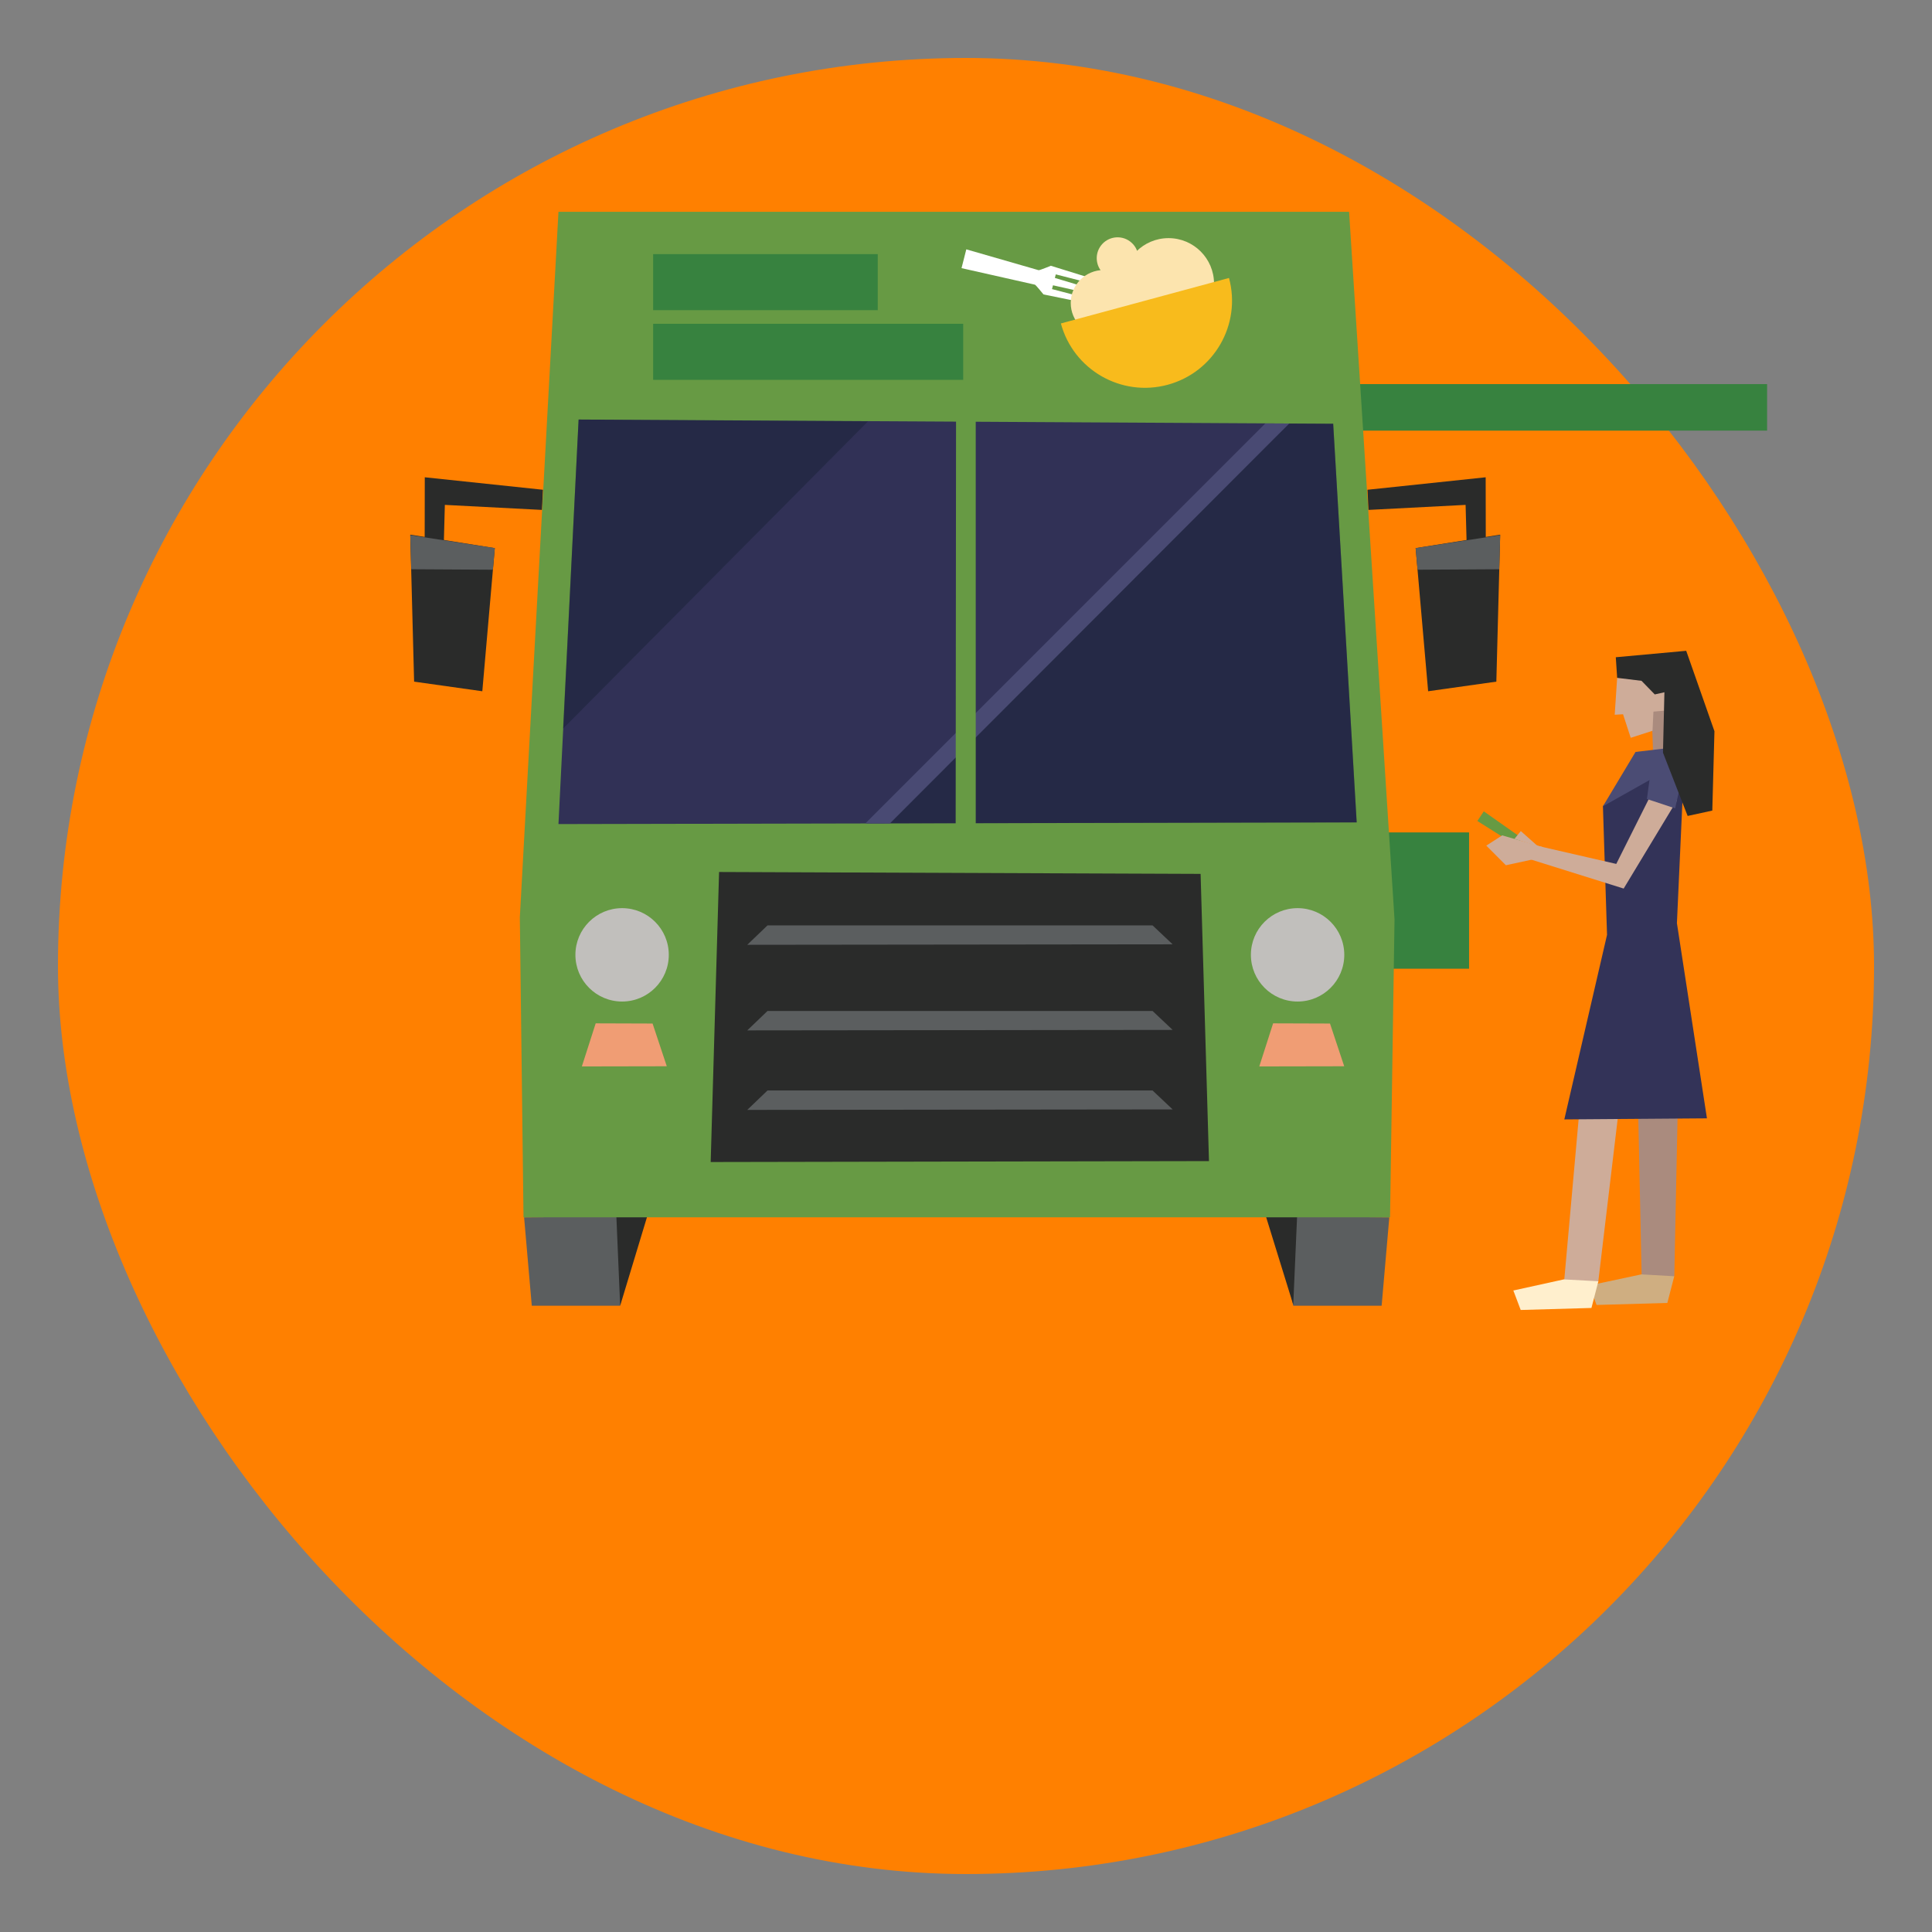 <!DOCTYPE svg PUBLIC "-//W3C//DTD SVG 1.1//EN" "http://www.w3.org/Graphics/SVG/1.1/DTD/svg11.dtd">
<!-- Uploaded to: SVG Repo, www.svgrepo.com, Transformed by: SVG Repo Mixer Tools -->
<svg fill="#000000" width="800px" height="800px" viewBox="-45 -45 540.00 540.00" version="1.1" xmlns="http://www.w3.org/2000/svg" xmlns:xlink="http://www.w3.org/1999/xlink" xml:space="preserve" xmlns:serif="http://www.serif.com/" style="fill-rule:evenodd;clip-rule:evenodd;stroke-linejoin:round;stroke-miterlimit:2;">
<rect x="-45" y="-45" width="540.00" height="540.00" fill="#808080" stroke="none"/>
<g id="SVGRepo_bgCarrier" stroke-width="0" transform="translate(13.5,13.5), scale(0.94)">
<rect x="-45" y="-45" width="540.00" height="540.00" rx="270" fill="#ff8000" strokewidth="0"/>
</g>
<g id="SVGRepo_tracerCarrier" stroke-linecap="round" stroke-linejoin="round"/>
<g id="SVGRepo_iconCarrier"> <g id="foodtruck-right" transform="matrix(1.27,0,0,1.27,35.381,14.201)"> <g transform="matrix(0.944,0,0,0.944,16.251,13.641)"> <g transform="matrix(1,0,0,1,27,0)"> <path d="M242.164,133.24L233.164,127.574L234.664,125.324L243.664,131.657L242.164,133.24Z" style="fill:#679a43;fill-rule:nonzero;"/> </g> <g transform="matrix(1,0,0,1,27,0)"> <path d="M271.477,234.296L270.58,191.74L270.08,164.407L279.439,167.001L279.914,192.907L279.08,233.74L271.477,234.296Z" style="fill:#aa8b7e;fill-rule:nonzero;"/> </g> <g transform="matrix(1,0,0,1,27,0)"> <path d="M281.604,110.125L279.402,103.942L273.918,105.562L274.124,111.416L281.604,110.125Z" style="fill:#aa8b7e;fill-rule:nonzero;"/> </g> <g transform="matrix(1,0,0,1,27,0)"> <path d="M269.439,158.146L257.689,186.896L253.264,236.349L261.33,235.158L266.939,188.146L281.414,167.075L277.689,155.896L269.439,158.146Z" style="fill:#ceac99;fill-rule:nonzero;"/> </g> <g transform="matrix(1,0,0,1,27,0)"> <path d="M253.439,197.146L286.689,196.896L279.689,151.396L281.562,110.073L273.666,111.439L262.439,124.116L263.397,154.116L253.439,197.146Z" style="fill:#333358;fill-rule:nonzero;"/> </g> <g transform="matrix(1,0,0,1,27,0)"> <path d="M274.702,119.315L279.721,122.723L267.274,143.326L244.28,136.125L246.842,133.283L265.551,137.581L274.702,119.315Z" style="fill:#ceac99;fill-rule:nonzero;"/> </g> <g transform="matrix(1,0,0,1,27,0)"> <path d="M273.699,115.107L272.689,122.445L279.273,124.634L281.768,113.52" style="fill:#4b4c74;fill-rule:nonzero;"/> </g> <g transform="matrix(1,0,0,1,27,0)"> <path d="M281.749,113.509L281.585,110.113L270.041,111.472L262.439,124.148L274.103,117.58L281.749,113.509Z" style="fill:#4b4c74;fill-rule:nonzero;"/> </g> <g transform="matrix(1,0,0,1,27,0)"> <path d="M279.659,104.867L280.88,95.216L265.756,94.197L265.187,102.801L267.13,102.69L268.92,108.178L274.175,106.485" style="fill:#ceac99;fill-rule:nonzero;"/> </g> <g transform="matrix(1,0,0,1,27,0)"> <path d="M246.018,136.547L239.813,137.889L235.247,133.316L238.956,130.93L248.579,133.705L246.018,136.547Z" style="fill:#ceac99;fill-rule:nonzero;"/> </g> <g transform="matrix(1,0,0,1,27,0)"> <path d="M243.296,129.923L241.823,131.735L247.29,133.474L243.296,129.923Z" style="fill:#ceac99;fill-rule:nonzero;"/> </g> <g transform="matrix(1,0,0,1,27,0)"> <path d="M275.325,101.96L277.236,101.9L277.42,97.175L274.967,97.938L275.325,101.96Z" style="fill:#ceac99;fill-rule:nonzero;"/> </g> <g transform="matrix(1,0,0,1,27,0)"> <path d="M273.984,106.957L274.213,102.074L276.965,101.838L277.33,97.195L274.422,97.871L274.538,95.263L280.956,95.539L279.764,104.95L273.984,106.957Z" style="fill:#aa8b7e;fill-rule:nonzero;"/> </g> <g transform="matrix(1,0,0,1,27,0)"> <path d="M279.068,233.709L277.455,239.932L260.961,240.403L259.244,235.861L271.403,233.273L279.068,233.709Z" style="fill:#cfae81;fill-rule:nonzero;"/> </g> <g transform="matrix(1,0,0,1,27,0)"> <path d="M265.756,94.197L265.439,89.396L281.856,87.896L288.439,106.646L287.939,125.146L282.189,126.396L276.439,111.646L276.773,97.563L274.523,98.063L271.439,94.896L265.756,94.197Z" style="fill:#2a2b2a;fill-rule:nonzero;"/> </g> <g transform="matrix(1,0,0,1,27,0)"> <path d="M261.376,234.88L259.763,241.103L243.27,241.574L241.553,237.032L253.317,234.444L261.376,234.88Z" style="fill:#ffefcd;fill-rule:nonzero;"/> </g> </g> <g transform="matrix(1,0,0,1,27,0)"> <rect x="214.783" y="136.584" width="18.239" height="30" style="fill:#37823f;fill-rule:nonzero;"/> </g> <g transform="matrix(1,0,0,1,27,0)"> <rect x="207.449" y="37.918" width="91.163" height="10.239" style="fill:#37823f;fill-rule:nonzero;"/> </g> <g transform="matrix(1,0,0,1,27,0)"> <path d="M210.883,65.608L232.259,64.5L232.47,72.321L236.699,71.687L236.676,58.426L210.674,61.171L210.883,65.608Z" style="fill:#2a2b2a;fill-rule:nonzero;"/> </g> <g transform="matrix(1,0,0,1,27,0)"> <path d="M239.87,71.051L239.024,103.4L224.014,105.515L221.265,74.012L239.87,71.051Z" style="fill:#2a2b2a;fill-rule:nonzero;"/> </g> <g transform="matrix(1,0,0,1,27,0)"> <path d="M239.864,71.159L221.265,74.013L221.687,78.768L239.659,78.664L239.87,71.159L239.864,71.159Z" style="fill:#5b5e5f;fill-rule:nonzero;"/> </g> <g transform="matrix(1,0,0,1,27,0)"> <path d="M28.987,65.608L7.611,64.5L7.4,72.321L3.172,71.687L3.194,58.426L29.197,61.171L28.987,65.608Z" style="fill:#2a2b2a;fill-rule:nonzero;"/> </g> <g transform="matrix(1,0,0,1,27,0)"> <path d="M0.846,103.401L15.856,105.516L18.605,74.013L0,71.052L0.846,103.401Z" style="fill:#2a2b2a;fill-rule:nonzero;"/> </g> <g transform="matrix(1,0,0,1,27,0)"> <path d="M0,71.159L0.212,78.664L18.184,78.768L18.605,74.013L0.006,71.159L0,71.159Z" style="fill:#5b5e5f;fill-rule:nonzero;"/> </g> <g transform="matrix(1,0,0,1,27,0)"> <path d="M25.052,221.301L26.743,240.749L46.193,240.749L50.211,221.088L25.052,221.301Z" style="fill:#5b5e5f;fill-rule:nonzero;"/> </g> <g transform="matrix(1,0,0,1,27,0)"> <path d="M45.349,220.876L46.194,240.75L52.212,220.876L45.349,220.876Z" style="fill:#2a2b2a;fill-rule:nonzero;"/> </g> <g transform="matrix(1,0,0,1,27,0)"> <path d="M194.328,240.75L213.78,240.75L215.47,221.301L190.311,221.09L194.328,240.75Z" style="fill:#5b5e5f;fill-rule:nonzero;"/> </g> <g transform="matrix(1,0,0,1,27,0)"> <path d="M195.174,221.089L194.328,240.538L188.31,221.089L195.174,221.089Z" style="fill:#2a2b2a;fill-rule:nonzero;"/> </g> <g transform="matrix(1,0,0,1,27,0)"> <path d="M32.616,0.001L24.115,155.271L24.922,221.288L215.63,221.288L216.616,155.737L206.616,0.001L32.616,0.001Z" style="fill:#679a44;fill-rule:nonzero;"/> </g> <g transform="matrix(1,0,0,1,27,0)"> <path d="M37.048,45.717L32.616,134.749L208.283,134.381L203.116,46.649L37.048,45.717Z" style="fill:#313156;fill-rule:nonzero;"/> </g> <g transform="matrix(1,0,0,1,27,0)"> <path d="M100.361,134.594L100.802,134.594L208.303,134.375L203.117,46.625L193.49,46.595L100.361,134.594Z" style="fill:#0a1824;fill-opacity:0.3;fill-rule:nonzero;"/> </g> <g transform="matrix(1,0,0,1,27,0)"> <path d="M37.048,45.717L33.616,113.749L100.746,46.115L37.048,45.717Z" style="fill:#0a1824;fill-opacity:0.3;fill-rule:nonzero;"/> </g> <g transform="matrix(1,0,0,1,27,0)"> <path d="M105.547,134.619L193.428,46.595L188.181,46.576L100.157,134.6L105.547,134.619Z" style="fill:#494a73;fill-rule:nonzero;"/> </g> <g transform="matrix(1,0,0,1,27,0)"> <path d="M66.116,209.126L67.963,145.293L173.937,145.71L175.783,208.919L66.116,209.126Z" style="fill:#2a2b2a;fill-rule:nonzero;"/> </g> <g transform="matrix(1,0,0,1,27,0)"> <path d="M202.417,178.647L205.544,188.049L186.853,188.085L189.896,178.606L202.417,178.647Z" style="fill:#f09d74;fill-rule:nonzero;"/> </g> <g transform="matrix(1,0,0,1,27,0)"> <path d="M53.329,178.647L56.455,188.049L37.764,188.085L40.808,178.606L53.329,178.647Z" style="fill:#f09d74;fill-rule:nonzero;"/> </g> <g transform="matrix(1,0,0,1,27,0)"> <path d="M205.559,163.527C205.559,169.201 200.956,173.804 195.283,173.804C189.605,173.804 185.006,169.201 185.006,163.527C185.006,157.849 189.605,153.251 195.283,153.251C200.956,153.251 205.559,157.849 205.559,163.527" style="fill:#c1bfbc;fill-rule:nonzero;"/> </g> <g transform="matrix(1,0,0,1,27,0)"> <path d="M56.896,163.527C56.896,169.201 52.296,173.804 46.621,173.804C40.947,173.804 36.345,169.201 36.345,163.527C36.345,157.849 40.947,153.251 46.621,153.251C52.296,153.251 56.896,157.849 56.896,163.527" style="fill:#c1bfbc;fill-rule:nonzero;"/> </g> <g transform="matrix(1,0,0,1,27,0)"> <path d="M78.621,193.38L74.167,197.651L167.783,197.546L163.366,193.38L78.621,193.38Z" style="fill:#5b5e5f;fill-rule:nonzero;"/> </g> <g transform="matrix(1,0,0,1,27,0)"> <path d="M78.621,175.882L74.167,180.153L167.783,180.048L163.366,175.882L78.621,175.882Z" style="fill:#5b5e5f;fill-rule:nonzero;"/> </g> <g transform="matrix(1,0,0,1,27,0)"> <path d="M78.621,157.047L74.167,161.318L167.783,161.213L163.366,157.047L78.621,157.047Z" style="fill:#5b5e5f;fill-rule:nonzero;"/> </g> <g transform="matrix(1,0,0,1,27,0)"> <path d="M120.033,134.834L124.45,134.834L124.45,45.584L120.116,45.834L120.033,134.834Z" style="fill:#679a44;fill-rule:nonzero;"/> </g> <g transform="matrix(1,0,0,1,27,0)"> <path d="M149.608,20.271L149.815,19.253L141.234,17.01L141.449,16.172L150.133,18.12L150.391,17.114L141.864,14.552L142.065,13.769L150.658,15.966L150.966,14.974L140.975,11.875C140.975,11.875 138.485,12.906 138.289,12.848L122.373,8.262L121.323,12.396L137.472,16.036C137.671,16.081 139.358,18.182 139.358,18.182L149.608,20.271Z" style="fill:white;fill-rule:nonzero;"/> </g> <g transform="matrix(1,0,0,1,27,0)"> <path d="M159.856,20.063C159.856,24.068 156.61,27.313 152.606,27.313C148.602,27.313 145.356,24.068 145.356,20.063C145.356,16.059 148.602,12.813 152.606,12.813C156.61,12.813 159.856,16.059 159.856,20.063" style="fill:#fce4ae;fill-rule:nonzero;"/> </g> <g transform="matrix(1,0,0,1,27,0)"> <path d="M159.322,12.979C157.788,14.999 154.909,15.391 152.891,13.858C150.872,12.325 150.479,9.446 152.013,7.426C153.546,5.409 156.426,5.014 158.444,6.548C160.463,8.083 160.856,10.96 159.322,12.979" style="fill:#fce4ae;fill-rule:nonzero;"/> </g> <g transform="matrix(1,0,0,1,27,0)"> <path d="M176.894,15.813C176.894,21.346 172.409,25.834 166.875,25.834C161.342,25.834 156.856,21.346 156.856,15.813C156.856,10.281 161.342,5.793 166.875,5.793C172.409,5.793 176.894,10.281 176.894,15.813" style="fill:#fce4ae;fill-rule:nonzero;"/> </g> <g transform="matrix(1,0,0,1,27,0)"> <path d="M180.189,14.558C182.953,24.777 176.911,35.3 166.693,38.066C156.475,40.829 145.951,34.787 143.186,24.57C150.405,22.617 174.467,16.107 180.189,14.558" style="fill:#f8bb1c;fill-rule:nonzero;"/> </g> <g transform="matrix(1,0,0,1,27,0)"> <rect x="53.451" y="24.647" width="68.238" height="12.334" style="fill:#37823f;fill-rule:nonzero;"/> </g> <g transform="matrix(1,0,0,1,27,0)"> <rect x="53.451" y="9.314" width="49.435" height="12.333" style="fill:#37823f;fill-rule:nonzero;"/> </g> </g> </g>
</svg>